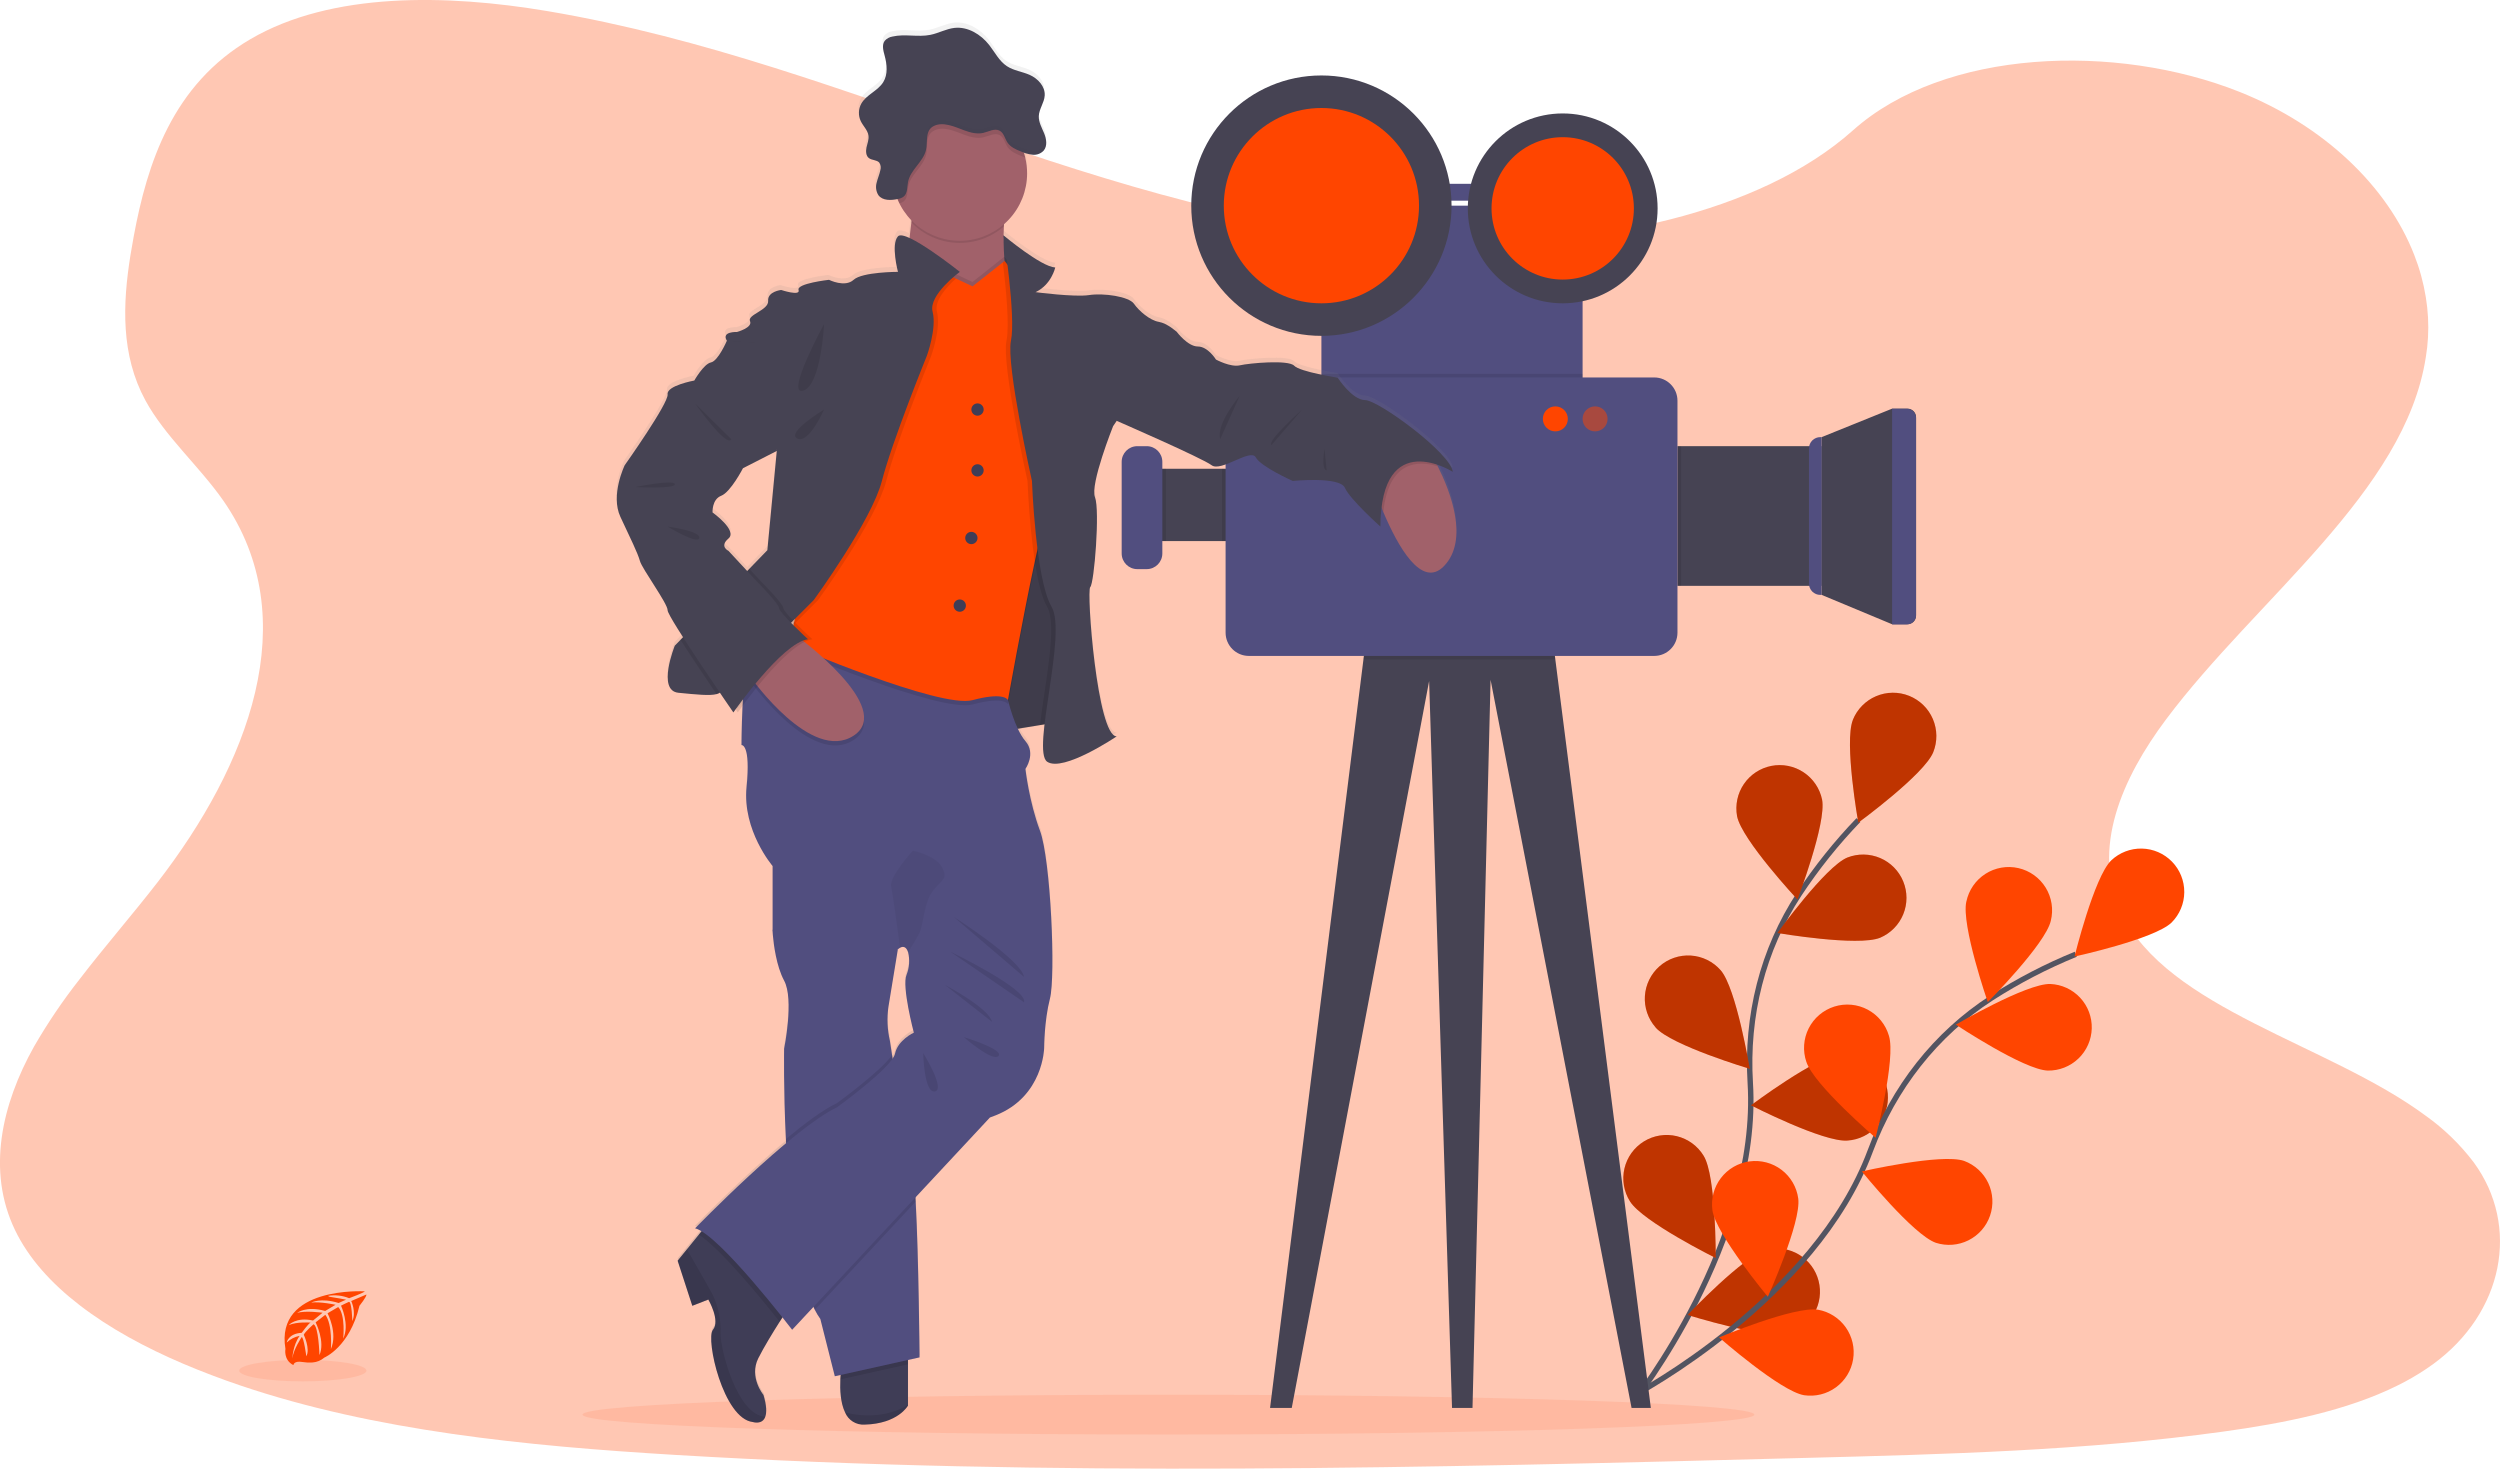 <svg width="383" height="225" viewBox="0 0 383 225" fill="none" xmlns="http://www.w3.org/2000/svg">
<g clip-path="url(#clip0)">
<path d="M372.741 208.992C372.381 209.255 372.011 209.508 371.639 209.758C370.263 210.681 368.827 211.509 367.341 212.239C359.53 216.136 349.909 218.038 340.534 219.33C319.511 222.234 298.044 222.797 276.668 223.35C218.917 224.852 161.013 226.348 103.408 222.89C80.65 221.525 57.382 219.227 36.755 212.233C33.801 211.231 30.902 210.128 28.059 208.922C22.313 206.474 16.793 203.5 12.202 199.956C7.874 196.626 4.392 192.795 2.301 188.446C-2.06 179.38 0.247 169.198 5.224 160.316C7.305 156.711 9.641 153.261 12.216 149.991C16.051 144.988 20.282 140.142 24.151 135.147C37.907 117.355 46.882 94.883 34.185 76.658C30.523 71.423 25.259 66.827 22.286 61.361C18.488 54.367 18.784 46.603 19.993 39.046C20.146 38.094 20.326 37.148 20.489 36.202C22.563 25.021 26.425 12.971 38.38 5.99C50.797 -1.264 68.425 -0.897 83.843 1.697C107.813 5.734 129.925 14.164 152.254 21.777C174.582 29.391 197.97 36.345 222.525 37.098C244.205 37.764 269.497 32.812 283.885 19.959C297.868 7.476 324.135 6.527 343.078 14.067C356.061 19.243 365.766 28.565 369.857 39.046C370.684 41.145 371.282 43.327 371.639 45.554C371.971 47.582 372.082 49.64 371.971 51.693C371.915 52.692 371.805 53.708 371.639 54.69C368.476 75.383 345.701 91.703 331.858 110.187C325.094 119.216 320.316 130.061 324.967 139.796C332.062 154.63 356.734 159.903 371.639 170.947C374.423 172.934 376.892 175.33 378.963 178.054C386.17 187.886 383.504 201.155 372.741 208.992Z" fill="#FFC7B3"/>
<path opacity="0.1" d="M179.006 219.771C228.583 219.771 268.773 218.405 268.773 216.72C268.773 215.035 228.583 213.669 179.006 213.669C129.429 213.669 89.238 215.035 89.238 216.72C89.238 218.405 129.429 219.771 179.006 219.771Z" fill="#FF4500"/>
<path d="M250.326 214.688C250.326 214.688 269.635 190.219 268.141 165.896C267.511 155.684 270.025 145.519 275.641 136.97C278.313 132.919 281.351 129.123 284.716 125.629" stroke="#535461" stroke-width="0.829" stroke-miterlimit="10"/>
<path d="M283.861 110.292C282.496 113.696 284.69 126.032 284.69 126.032C284.69 126.032 294.807 118.642 296.172 115.241C296.497 114.432 296.659 113.567 296.65 112.695C296.64 111.823 296.459 110.961 296.117 110.159C295.775 109.357 295.278 108.631 294.655 108.021C294.032 107.411 293.295 106.93 292.487 106.605C291.678 106.28 290.813 106.117 289.941 106.127C289.07 106.136 288.209 106.317 287.407 106.66C286.605 107.002 285.879 107.499 285.269 108.122C284.66 108.745 284.179 109.483 283.854 110.292H283.861Z" fill="#FF4500"/>
<path d="M266.12 125.043C266.822 128.64 275.368 137.802 275.368 137.802C275.368 137.802 279.846 126.099 279.144 122.502C278.789 120.791 277.775 119.29 276.321 118.323C274.867 117.356 273.09 117.001 271.377 117.335C269.663 117.67 268.15 118.666 267.166 120.109C266.182 121.552 265.806 123.325 266.12 125.043Z" fill="#FF4500"/>
<path d="M253.639 157.416C256.059 160.167 268.057 163.744 268.057 163.744C268.057 163.744 266.016 151.381 263.596 148.63C263.021 147.976 262.322 147.442 261.54 147.058C260.758 146.674 259.908 146.448 259.039 146.392C258.17 146.337 257.298 146.453 256.474 146.735C255.649 147.017 254.888 147.458 254.235 148.034C253.581 148.61 253.047 149.309 252.663 150.091C252.279 150.873 252.053 151.723 251.998 152.593C251.942 153.463 252.059 154.335 252.34 155.159C252.622 155.984 253.063 156.745 253.639 157.399V157.416Z" fill="#FF4500"/>
<path d="M249.704 184.037C251.625 187.158 262.847 192.73 262.847 192.73C262.847 192.73 262.924 180.197 261.003 177.076C260.55 176.327 259.952 175.675 259.246 175.158C258.539 174.641 257.737 174.269 256.887 174.063C256.036 173.857 255.152 173.822 254.288 173.96C253.423 174.097 252.594 174.404 251.849 174.863C251.103 175.322 250.456 175.925 249.944 176.635C249.433 177.346 249.067 178.151 248.867 179.003C248.668 179.856 248.639 180.74 248.783 181.604C248.926 182.468 249.239 183.295 249.704 184.037Z" fill="#FF4500"/>
<path d="M288.046 143.658C284.654 145.046 272.309 142.935 272.309 142.935C272.309 142.935 279.633 132.763 283.016 131.374C284.638 130.738 286.445 130.766 288.046 131.452C289.648 132.137 290.916 133.425 291.576 135.038C292.237 136.651 292.237 138.459 291.576 140.071C290.916 141.684 289.648 142.972 288.046 143.658Z" fill="#FF4500"/>
<path d="M283.052 174.732C279.39 175.045 268.25 169.333 268.25 169.333C268.25 169.333 278.275 161.819 281.923 161.506C282.799 161.416 283.685 161.502 284.527 161.758C285.37 162.014 286.153 162.436 286.831 162.998C287.509 163.56 288.069 164.252 288.477 165.032C288.885 165.813 289.134 166.667 289.209 167.545C289.284 168.423 289.183 169.307 288.913 170.145C288.643 170.984 288.209 171.76 287.636 172.429C287.063 173.098 286.362 173.646 285.575 174.041C284.788 174.437 283.931 174.671 283.052 174.732Z" fill="#FF4500"/>
<path d="M274.037 204.27C270.491 205.193 258.539 201.449 258.539 201.449C258.539 201.449 267.149 192.35 270.694 191.424C272.378 191.036 274.148 191.321 275.626 192.218C277.103 193.114 278.173 194.553 278.607 196.227C279.04 197.901 278.804 199.678 277.948 201.18C277.092 202.682 275.684 203.791 274.023 204.27H274.037Z" fill="#FF4500"/>
<path opacity="0.25" d="M283.861 110.292C282.496 113.696 284.69 126.032 284.69 126.032C284.69 126.032 294.807 118.642 296.172 115.241C296.497 114.432 296.659 113.567 296.65 112.695C296.64 111.823 296.459 110.961 296.117 110.159C295.775 109.357 295.278 108.631 294.655 108.021C294.032 107.411 293.295 106.93 292.487 106.605C291.678 106.28 290.813 106.117 289.941 106.127C289.07 106.136 288.209 106.317 287.407 106.66C286.605 107.002 285.879 107.499 285.269 108.122C284.66 108.745 284.179 109.483 283.854 110.292H283.861Z" fill="black"/>
<path opacity="0.25" d="M266.12 125.043C266.822 128.64 275.368 137.802 275.368 137.802C275.368 137.802 279.846 126.099 279.144 122.502C278.789 120.791 277.775 119.29 276.321 118.323C274.867 117.356 273.09 117.001 271.377 117.335C269.663 117.67 268.15 118.666 267.166 120.109C266.182 121.552 265.806 123.325 266.12 125.043Z" fill="black"/>
<path opacity="0.25" d="M253.639 157.416C256.059 160.167 268.057 163.744 268.057 163.744C268.057 163.744 266.016 151.381 263.596 148.63C263.021 147.976 262.322 147.442 261.54 147.058C260.758 146.674 259.908 146.448 259.039 146.392C258.17 146.337 257.298 146.453 256.474 146.735C255.649 147.017 254.888 147.458 254.235 148.034C253.581 148.61 253.047 149.309 252.663 150.091C252.279 150.873 252.053 151.723 251.998 152.593C251.942 153.463 252.059 154.335 252.34 155.159C252.622 155.984 253.063 156.745 253.639 157.399V157.416Z" fill="black"/>
<path opacity="0.25" d="M249.704 184.037C251.625 187.158 262.847 192.73 262.847 192.73C262.847 192.73 262.924 180.197 261.003 177.076C260.55 176.327 259.952 175.675 259.246 175.158C258.539 174.641 257.737 174.269 256.887 174.063C256.036 173.857 255.152 173.822 254.288 173.96C253.423 174.097 252.594 174.404 251.849 174.863C251.103 175.322 250.456 175.925 249.944 176.635C249.433 177.346 249.067 178.151 248.867 179.003C248.668 179.856 248.639 180.74 248.783 181.604C248.926 182.468 249.239 183.295 249.704 184.037Z" fill="black"/>
<path opacity="0.25" d="M288.046 143.658C284.654 145.046 272.309 142.935 272.309 142.935C272.309 142.935 279.633 132.763 283.016 131.374C284.638 130.738 286.445 130.766 288.046 131.452C289.648 132.137 290.916 133.425 291.576 135.038C292.237 136.651 292.237 138.459 291.576 140.071C290.916 141.684 289.648 142.972 288.046 143.658Z" fill="black"/>
<path opacity="0.25" d="M283.052 174.732C279.39 175.045 268.25 169.333 268.25 169.333C268.25 169.333 278.275 161.819 281.923 161.506C282.799 161.416 283.685 161.502 284.527 161.758C285.37 162.014 286.153 162.436 286.831 162.998C287.509 163.56 288.069 164.252 288.477 165.032C288.885 165.813 289.134 166.667 289.209 167.545C289.284 168.423 289.183 169.307 288.913 170.145C288.643 170.984 288.209 171.76 287.636 172.429C287.063 173.098 286.362 173.646 285.575 174.041C284.788 174.437 283.931 174.671 283.052 174.732Z" fill="black"/>
<path opacity="0.25" d="M274.037 204.27C270.491 205.193 258.539 201.449 258.539 201.449C258.539 201.449 267.149 192.35 270.694 191.424C272.378 191.036 274.148 191.321 275.626 192.218C277.103 193.114 278.173 194.553 278.607 196.227C279.04 197.901 278.804 199.678 277.948 201.18C277.092 202.682 275.684 203.791 274.023 204.27H274.037Z" fill="black"/>
<path d="M250.493 213.666C250.493 213.666 278.058 199.128 286.541 176.284C290.103 166.692 296.529 158.419 305.114 152.88C309.199 150.26 313.515 148.02 318.008 146.189" stroke="#535461" stroke-width="0.829" stroke-miterlimit="10"/>
<path d="M323.435 131.817C320.812 134.372 317.819 146.542 317.819 146.542C317.819 146.542 330.06 143.877 332.687 141.333C333.92 140.099 334.619 138.429 334.631 136.685C334.644 134.94 333.969 133.26 332.753 132.009C331.536 130.759 329.877 130.037 328.133 130.001C326.389 129.965 324.701 130.618 323.435 131.817Z" fill="#FF4500"/>
<path d="M301.243 138.115C300.427 141.689 304.528 153.529 304.528 153.529C304.528 153.529 313.361 144.647 314.183 141.073C314.397 140.216 314.438 139.326 314.303 138.453C314.169 137.58 313.862 136.743 313.4 135.991C312.938 135.239 312.331 134.586 311.614 134.071C310.897 133.556 310.085 133.19 309.224 132.993C308.364 132.796 307.473 132.773 306.604 132.925C305.734 133.077 304.904 133.401 304.161 133.878C303.419 134.355 302.778 134.976 302.278 135.703C301.778 136.431 301.429 137.251 301.249 138.115H301.243Z" fill="#FF4500"/>
<path d="M276.727 162.652C277.825 166.149 287.34 174.309 287.34 174.309C287.34 174.309 290.483 162.179 289.384 158.682C289.137 157.832 288.723 157.041 288.166 156.354C287.609 155.668 286.921 155.099 286.141 154.682C285.362 154.265 284.507 154.008 283.626 153.927C282.746 153.845 281.858 153.94 281.015 154.206C280.172 154.473 279.391 154.905 278.717 155.478C278.044 156.05 277.491 156.752 277.092 157.541C276.693 158.33 276.456 159.191 276.395 160.073C276.333 160.956 276.448 161.841 276.733 162.678L276.727 162.652Z" fill="#FF4500"/>
<path d="M262.338 185.396C262.831 189.026 270.831 198.668 270.831 198.668C270.831 198.668 275.978 187.245 275.491 183.611C275.374 182.747 275.088 181.915 274.65 181.162C274.211 180.408 273.628 179.749 272.935 179.221C272.241 178.693 271.451 178.307 270.608 178.085C269.766 177.862 268.888 177.808 268.024 177.926C267.161 178.043 266.329 178.329 265.576 178.768C264.823 179.207 264.164 179.79 263.636 180.483C263.108 181.177 262.723 181.968 262.5 182.811C262.278 183.654 262.224 184.532 262.341 185.396H262.338Z" fill="#FF4500"/>
<path d="M313.73 164.014C310.068 163.911 299.635 156.973 299.635 156.973C299.635 156.973 310.444 150.645 314.106 150.745C315.848 150.819 317.491 151.576 318.679 152.852C319.868 154.129 320.506 155.821 320.457 157.565C320.407 159.308 319.674 160.962 318.415 162.169C317.156 163.376 315.473 164.039 313.73 164.014Z" fill="#FF4500"/>
<path d="M296.578 190.399C293.116 189.203 285.236 179.464 285.236 179.464C285.236 179.464 297.441 176.657 300.906 177.852C302.532 178.455 303.858 179.67 304.6 181.238C305.342 182.806 305.44 184.603 304.874 186.243C304.309 187.883 303.124 189.236 301.573 190.013C300.023 190.789 298.23 190.928 296.578 190.399Z" fill="#FF4500"/>
<path d="M276.393 213.749C272.778 213.157 263.363 204.89 263.363 204.89C263.363 204.89 274.922 200.057 278.537 200.65C280.249 200.962 281.769 201.933 282.772 203.355C283.774 204.777 284.178 206.536 283.897 208.253C283.616 209.971 282.672 211.509 281.269 212.537C279.865 213.565 278.115 214 276.393 213.749Z" fill="#FF4500"/>
<path d="M252.91 215.698H249.957L228.357 104.147L225.587 215.698H222.451L218.942 104.334L197.895 215.698H194.573L208.878 101.043L209.344 97.316L237.406 94.175L238.278 101.043L252.91 215.698Z" fill="#464353"/>
<path d="M193.301 71.814H175.44V82.894H193.301V71.814Z" fill="#464353"/>
<path d="M279.074 66.968L289.874 62.605H292.241C292.586 62.605 292.917 62.742 293.161 62.986C293.405 63.23 293.542 63.562 293.542 63.907V94.335C293.542 94.68 293.405 95.012 293.161 95.256C292.917 95.5 292.586 95.637 292.241 95.637H289.874L279.074 91.138V66.968Z" fill="#464353"/>
<path d="M279.074 68.353H256.991V89.752H279.074V68.353Z" fill="#464353"/>
<path d="M232.875 28.16H218.66V30.744H232.875V28.16Z" fill="#514E7F"/>
<path d="M242.453 31.507H202.44V60.733H242.453V31.507Z" fill="#514E7F"/>
<path opacity="0.1" d="M242.453 57.273H202.44V60.736H242.453V57.273Z" fill="black"/>
<path opacity="0.1" d="M257.544 68.353H256.648V89.752H257.544V68.353Z" fill="black"/>
<path opacity="0.1" d="M193.301 71.814H187.209V82.894H193.301V71.814Z" fill="black"/>
<path opacity="0.1" d="M238.278 101.043H208.878L209.344 97.316L237.406 94.175L238.278 101.043Z" fill="black"/>
<path d="M253.426 57.825H191.323C189.356 57.825 187.761 59.421 187.761 61.389V96.923C187.761 98.891 189.356 100.487 191.323 100.487H253.426C255.393 100.487 256.988 98.891 256.988 96.923V61.389C256.988 59.421 255.393 57.825 253.426 57.825Z" fill="#514E7F"/>
<path d="M278.864 66.968H279.074V91.138H278.864C278.406 91.138 277.966 90.956 277.642 90.631C277.318 90.307 277.136 89.868 277.136 89.409V68.696C277.136 68.238 277.318 67.798 277.642 67.474C277.966 67.15 278.406 66.968 278.864 66.968Z" fill="#514E7F"/>
<path d="M289.873 62.615H292.114C292.493 62.615 292.856 62.765 293.124 63.033C293.392 63.301 293.542 63.665 293.542 64.044V94.225C293.542 94.604 293.392 94.968 293.124 95.236C292.856 95.504 292.493 95.654 292.114 95.654H289.873V62.615Z" fill="#514E7F"/>
<path opacity="0.1" d="M178.626 71.814H175.44V82.894H178.626V71.814Z" fill="black"/>
<path d="M175.673 68.353H174.238C172.914 68.353 171.841 69.427 171.841 70.751V84.793C171.841 86.117 172.914 87.191 174.238 87.191H175.673C176.997 87.191 178.07 86.117 178.07 84.793V70.751C178.07 69.427 176.997 68.353 175.673 68.353Z" fill="#514E7F"/>
<path d="M202.44 51.454C213.451 51.454 222.378 42.523 222.378 31.507C222.378 20.491 213.451 11.56 202.44 11.56C191.428 11.56 182.501 20.491 182.501 31.507C182.501 42.523 191.428 51.454 202.44 51.454Z" fill="#464353"/>
<path d="M202.44 46.468C210.699 46.468 217.394 39.77 217.394 31.507C217.394 23.245 210.699 16.546 202.44 16.546C194.181 16.546 187.485 23.245 187.485 31.507C187.485 39.77 194.181 46.468 202.44 46.468Z" fill="#FF4500"/>
<path d="M239.407 46.468C247.436 46.468 253.945 39.956 253.945 31.924C253.945 23.891 247.436 17.379 239.407 17.379C231.377 17.379 224.868 23.891 224.868 31.924C224.868 39.956 231.377 46.468 239.407 46.468Z" fill="#464353"/>
<path d="M239.407 42.831C245.428 42.831 250.31 37.948 250.31 31.924C250.31 25.899 245.428 21.016 239.407 21.016C233.385 21.016 228.504 25.899 228.504 31.924C228.504 37.948 233.385 42.831 239.407 42.831Z" fill="#FF4500"/>
<path d="M238.278 66.088C239.335 66.088 240.192 65.231 240.192 64.173C240.192 63.116 239.335 62.258 238.278 62.258C237.221 62.258 236.364 63.116 236.364 64.173C236.364 65.231 237.221 66.088 238.278 66.088Z" fill="#FF4500"/>
<path opacity="0.5" d="M244.367 66.088C245.424 66.088 246.281 65.231 246.281 64.173C246.281 63.116 245.424 62.258 244.367 62.258C243.31 62.258 242.453 63.116 242.453 64.173C242.453 65.231 243.31 66.088 244.367 66.088Z" fill="#FF4500"/>
<path d="M220.274 70.781L220.137 70.512C220.981 70.792 221.792 71.165 222.554 71.624C222.221 68.73 211.125 60.603 209.128 60.603C207.13 60.603 204.91 57.153 204.91 57.153C204.91 57.153 199.14 56.263 198.251 55.321C197.362 54.378 191.37 54.928 189.928 55.261C188.487 55.594 186.266 54.372 186.266 54.372C186.266 54.372 185.045 52.373 183.493 52.373C181.942 52.373 180.281 50.148 180.281 50.148C180.281 50.148 178.832 48.816 177.501 48.59C176.169 48.363 174.504 46.925 173.725 45.809C172.946 44.693 169.065 44.143 166.847 44.477C164.63 44.81 158.634 44.023 158.634 44.023C161.075 42.911 161.664 40.24 161.664 40.24C159.48 40.127 153.74 35.304 153.74 35.304C153.74 35.304 153.977 36.863 154.25 39.038L153.88 38.561L153.83 38.601C153.713 37.05 153.696 35.492 153.78 33.939C153.78 33.819 153.8 33.699 153.807 33.575C155.228 32.33 156.282 30.719 156.855 28.918C157.428 27.116 157.497 25.192 157.056 23.354C156.996 23.101 156.926 22.854 156.847 22.611C157.271 22.788 157.72 22.9 158.178 22.944H158.415C158.69 22.946 158.963 22.89 159.215 22.778C159.467 22.667 159.692 22.503 159.876 22.298C159.939 22.219 159.993 22.134 160.039 22.045C160.05 22.028 160.06 22.01 160.069 21.992C160.109 21.91 160.142 21.825 160.169 21.739C160.178 21.708 160.186 21.677 160.192 21.645C160.209 21.577 160.223 21.508 160.232 21.439C160.232 21.382 160.232 21.322 160.232 21.262C160.232 21.203 160.232 21.176 160.232 21.133C160.219 20.62 160.106 20.116 159.899 19.647C159.55 18.788 159.047 17.939 159.084 17.009C159.084 16.933 159.1 16.859 159.11 16.786C159.204 16.057 159.586 15.381 159.816 14.678V14.648C159.849 14.545 159.876 14.441 159.899 14.338C159.91 14.308 159.919 14.277 159.926 14.245C159.951 14.123 159.968 13.999 159.976 13.875C159.976 13.875 159.976 13.859 159.976 13.849C160.063 12.456 158.941 11.241 157.669 10.678C156.53 10.172 155.229 10.035 154.187 9.346C152.998 8.563 152.346 7.207 151.467 6.085C150.188 4.453 148.187 3.234 146.14 3.467C144.878 3.61 143.733 4.273 142.478 4.53C140.57 4.926 138.553 4.35 136.655 4.793C136.194 4.869 135.775 5.105 135.47 5.459C135.343 5.637 135.26 5.844 135.23 6.062C135.204 6.263 135.204 6.467 135.23 6.668V6.684C135.252 6.876 135.286 7.067 135.334 7.254L135.363 7.371C135.363 7.411 135.38 7.447 135.39 7.487C135.4 7.527 135.433 7.644 135.453 7.72C135.49 7.85 135.52 7.98 135.553 8.113V8.16C135.583 8.296 135.613 8.433 135.636 8.573C135.69 8.861 135.726 9.153 135.743 9.446C135.821 10.27 135.643 11.098 135.234 11.817C134.401 13.149 132.634 13.739 131.865 15.127C131.683 15.463 131.57 15.831 131.532 16.21C131.518 16.336 131.512 16.463 131.515 16.59V16.64C131.515 16.75 131.515 16.859 131.545 16.973C131.543 16.999 131.543 17.026 131.545 17.053C131.562 17.151 131.584 17.249 131.612 17.346C131.612 17.379 131.628 17.409 131.638 17.439C131.675 17.553 131.719 17.664 131.771 17.772C132.128 18.515 132.8 19.128 132.94 19.933C132.94 19.957 132.94 19.98 132.957 20.007C133.033 20.613 132.783 21.206 132.654 21.802C132.636 21.875 132.623 21.948 132.614 22.022C132.614 22.045 132.614 22.068 132.614 22.092C132.614 22.115 132.614 22.192 132.614 22.245C132.614 22.298 132.614 22.302 132.614 22.331C132.614 22.361 132.614 22.422 132.614 22.465C132.612 22.496 132.612 22.527 132.614 22.558C132.614 22.601 132.614 22.645 132.614 22.685C132.614 22.724 132.614 22.744 132.614 22.774C132.614 22.805 132.634 22.858 132.647 22.898L132.67 22.981C132.686 23.021 132.704 23.06 132.723 23.098L132.76 23.171C132.784 23.211 132.811 23.25 132.84 23.287C132.852 23.306 132.866 23.324 132.88 23.341C132.925 23.394 132.977 23.442 133.033 23.484C133.493 23.817 134.208 23.73 134.584 24.15C134.627 24.201 134.663 24.257 134.691 24.317L134.711 24.357C134.738 24.415 134.76 24.477 134.774 24.54C134.827 24.79 134.827 25.049 134.774 25.299C134.641 25.965 134.358 26.571 134.208 27.224C134.178 27.357 134.158 27.494 134.142 27.631C134.142 27.694 134.142 27.754 134.125 27.814V27.854C134.125 27.91 134.125 27.97 134.125 28.027C134.125 28.083 134.125 28.057 134.125 28.073C134.125 28.157 134.125 28.243 134.145 28.327C134.165 28.41 134.145 28.407 134.165 28.443L134.185 28.54C134.185 28.583 134.208 28.626 134.222 28.67L134.252 28.753C134.268 28.799 134.291 28.846 134.311 28.893C134.321 28.915 134.332 28.936 134.345 28.956C134.378 29.024 134.418 29.089 134.465 29.149C134.867 29.695 135.53 29.879 136.229 29.882C136.626 29.88 137.021 29.835 137.408 29.749C137.494 29.952 137.584 30.155 137.681 30.352C138.163 31.324 138.796 32.214 139.555 32.989C139.555 33.093 139.535 33.193 139.522 33.299C139.445 34.059 139.352 34.874 139.245 35.697C138.383 35.301 137.717 35.148 137.454 35.434C136.339 36.66 137.454 40.889 137.454 40.889C137.454 40.889 132.011 40.889 130.679 42.112C129.348 43.334 126.907 42.112 126.907 42.112C126.907 42.112 121.914 42.671 122.247 43.674C122.58 44.676 119.583 43.674 119.583 43.674C119.583 43.674 117.473 43.897 117.586 45.339C117.699 46.781 114.366 47.451 114.809 48.453C115.252 49.456 112.812 50.118 112.812 50.118C112.812 50.118 110.371 50.009 111.26 51.451C111.26 51.451 109.929 54.568 108.82 54.781C107.711 54.994 106.267 57.562 106.267 57.562C106.267 57.562 101.992 58.342 102.185 59.677C102.378 61.013 95.613 70.568 95.613 70.568C95.613 70.568 93.393 75.148 94.948 78.488C96.502 81.829 97.611 84.054 97.944 85.276C98.277 86.498 102.312 91.88 102.278 92.883C102.278 93.196 103.277 94.881 104.639 97.02L104.239 97.433L103.364 98.335C103.364 98.335 100.587 105.236 103.916 105.569C106.729 105.849 108.75 106.052 109.776 105.772C109.942 105.734 110.1 105.665 110.242 105.569L110.282 105.539C111.493 107.328 112.352 108.577 112.352 108.577C112.352 108.577 112.472 108.4 112.685 108.097L113.018 108.573C113.018 108.573 113.284 108.194 113.737 107.574C113.591 110.602 113.571 113.586 113.571 113.586C113.571 113.586 115.016 113.363 114.35 120.041C113.684 126.718 118.345 132.17 118.345 132.17V142.079C118.345 142.079 118.345 142.329 118.391 142.745C118.515 144.167 118.921 147.521 120.119 149.739C121.674 152.63 120.119 160.201 120.119 160.201C120.119 160.201 120.016 166.375 120.389 174.076C120.389 174.286 120.412 174.502 120.422 174.715C113.691 180.344 106.47 187.804 106.47 187.804C106.823 187.903 107.16 188.055 107.468 188.254L107.066 188.77L105.231 191.032L103.813 192.783L106.06 199.708L108.514 198.749C108.514 198.749 109.845 201.057 109.566 202.622C109.523 202.905 109.409 203.172 109.233 203.398C109.148 203.512 109.089 203.642 109.06 203.781C108.417 206.289 111.097 217.103 115.349 217.573C115.349 217.573 116.79 218.049 117.253 216.75C117.476 216.124 117.473 215.085 116.973 213.396C116.973 213.396 114.726 210.685 116.181 207.764C117.033 206.056 118.441 203.768 119.46 202.152L119.88 201.486C120.795 202.642 121.358 203.385 121.358 203.385L124.627 199.868C124.697 200.018 124.767 200.164 124.84 200.304C125.085 200.794 125.367 201.264 125.686 201.709L127.903 210.505L128.798 210.306C128.778 210.519 128.765 210.745 128.752 210.972C128.679 212.55 128.752 214.599 129.481 216.061C130.027 217.18 130.949 217.959 132.454 217.923C137.614 217.796 139.112 215.002 139.112 215.002V208.008L140.887 207.611C140.887 207.611 140.757 192.244 140.301 183.674C140.301 183.485 140.281 183.301 140.271 183.122C140.271 183.095 140.271 183.068 140.271 183.045L151.666 170.785L152.542 170.435C159.866 167.541 159.979 160.084 159.979 160.084C159.979 160.084 159.979 155.967 160.865 152.517C161.75 149.066 160.978 131.145 159.313 126.695C157.649 122.245 157.093 117.229 157.093 117.229C157.093 117.229 158.758 114.898 157.093 112.956C156.623 112.375 156.231 111.735 155.928 111.051L158.095 110.695L159.343 110.488L160.009 110.375C159.676 113.319 159.62 115.581 160.409 116.12C162.852 117.786 171.062 112.224 171.062 112.224C168.066 112.224 166.401 89.852 167.011 89.296C167.62 88.74 168.529 77.529 167.733 75.531C166.937 73.532 170.526 64.61 170.526 64.61L171.079 63.791C171.079 63.791 184.176 69.509 185.617 70.605C187.059 71.701 191.61 67.94 192.385 69.396C193.161 70.851 198.045 73.019 198.045 73.019C198.045 73.019 205.259 72.29 206.035 74.072C206.811 75.854 211.475 80.027 211.475 80.027C211.477 79.049 211.536 78.071 211.651 77.099C211.748 77.329 211.841 77.562 211.941 77.799C214.151 83.031 217.83 89.656 221.239 86.092C225.101 82.042 222.161 74.555 220.274 70.781ZM121.567 94.428V94.492L121.541 94.465L121.567 94.428ZM118.984 68.756L117.572 83.647L114.799 86.522L114.466 86.875L111.6 83.754C111.6 83.754 110.155 83.088 111.6 81.862C113.045 80.636 109.16 77.865 109.16 77.865C109.16 77.865 109.046 75.867 110.491 75.308C111.936 74.748 113.82 71.078 113.82 71.078L119.037 68.413L118.984 68.756ZM137.547 144.973C137.649 144.879 137.76 144.798 137.88 144.73C138.503 144.377 138.902 144.763 139.109 145.443C139.381 146.581 139.298 147.776 138.872 148.867C138.097 150.648 139.984 157.773 139.984 157.773C139.984 157.773 137.541 158.882 137.098 161C137.032 161.26 136.919 161.506 136.765 161.726C136.735 161.539 136.708 161.36 136.682 161.186C136.465 159.854 136.349 158.995 136.349 158.995C135.951 157.281 135.875 155.508 136.126 153.766C136.479 151.624 137.191 147.275 137.458 145.626C137.524 145.226 137.561 144.986 137.564 144.96L137.547 144.973Z" fill="url(#paint0_linear)"/>
<path d="M153.021 36.536L153.74 36.057L155.768 40.337L154.989 41.252H152.632C152.632 41.252 152.715 38.921 152.772 38.838C152.828 38.755 153.021 36.536 153.021 36.536Z" fill="#464353"/>
<path d="M139.102 206.179V215.338C139.102 215.338 137.604 218.126 132.444 218.252C131.817 218.289 131.195 218.131 130.662 217.798C130.13 217.466 129.713 216.976 129.471 216.397C128.752 214.938 128.669 212.893 128.742 211.318C128.779 210.53 128.862 209.745 128.992 208.967L139.102 206.179Z" fill="#3F3D56"/>
<path opacity="0.1" d="M139.102 206.179V209.013L128.742 211.318C128.779 210.53 128.862 209.745 128.992 208.967L139.102 206.179Z" fill="black"/>
<path d="M140.877 207.954L127.893 210.842L125.676 202.069C125.358 201.624 125.076 201.155 124.83 200.667C124.687 200.387 124.547 200.091 124.414 199.781C121.997 194.249 120.922 184.27 120.462 175.781C120.439 175.351 120.416 174.925 120.396 174.505C120.023 166.825 120.126 160.663 120.126 160.663C120.126 160.663 121.681 153.113 120.126 150.229C118.928 148.004 118.522 144.66 118.398 143.234C118.365 142.811 118.352 142.568 118.352 142.568L118.592 141.939L119.57 139.348H130.337L136.596 144.647L137.548 145.453L137.441 146.119C137.172 147.764 136.459 152.114 136.11 154.239C135.859 155.976 135.935 157.745 136.333 159.454C136.333 159.454 136.462 160.3 136.666 161.642C136.715 161.976 136.772 162.329 136.835 162.712C137.631 167.634 139.122 176.623 139.758 178.772C139.935 179.361 140.091 180.84 140.208 182.842C140.234 183.241 140.258 183.658 140.281 184.094C140.747 192.627 140.877 207.954 140.877 207.954Z" fill="#514E7F"/>
<path opacity="0.1" d="M139.102 215.245V215.338C139.102 215.338 137.604 218.126 132.444 218.252C131.818 218.289 131.195 218.131 130.662 217.798C130.13 217.466 129.714 216.976 129.471 216.397C131.785 216.967 135.54 217.333 139.102 215.245Z" fill="black"/>
<path d="M221.223 86.721C217.8 90.275 214.138 83.667 211.924 78.448C210.683 75.511 209.904 73.009 209.904 73.009L219.012 69.153C219.012 69.153 219.571 70.042 220.274 71.451C222.162 75.214 225.101 82.681 221.223 86.721Z" fill="#A1616A"/>
<path d="M153.791 34.694C153.645 37.992 153.892 41.294 154.526 44.533C154.526 44.533 135.996 46.531 137.661 43.647C138.636 41.955 139.269 37.489 139.622 34.075C139.878 31.657 139.991 29.769 139.991 29.769C139.991 29.769 157.746 22.665 155.082 28.66C154.287 30.448 153.917 32.566 153.791 34.694Z" fill="#A1616A"/>
<path d="M155.355 82.392L152.865 112.144L164.294 110.259L162.296 85.722L162.962 79.171L155.355 82.392Z" fill="#464353"/>
<path opacity="0.1" d="M164.294 110.305L159.33 111.124L152.862 112.19L153.318 106.761L155.355 82.438L157.949 81.339L159.786 80.563L162.962 79.218L162.297 85.769L164.294 110.305Z" fill="black"/>
<path d="M116.171 208.087C114.716 211.002 116.963 213.706 116.963 213.706C117.463 215.395 117.466 216.427 117.243 217.037C116.78 218.332 115.339 217.856 115.339 217.856C110.804 217.356 108.058 205.12 109.223 203.718C110.388 202.316 108.514 199.095 108.514 199.095L106.06 200.051L103.813 193.143L105.231 191.395L107.066 189.136L108.308 187.604L120.709 200.55C120.709 200.55 120.179 201.346 119.45 202.489C118.432 204.091 117.023 206.389 116.171 208.087Z" fill="#3F3D56"/>
<path opacity="0.1" d="M140.291 184.077L124.83 200.667C122.12 195.371 120.955 184.747 120.462 175.778C123.342 173.38 126.122 171.315 128.226 170.319C128.226 170.319 135.344 165.166 136.845 162.695C137.641 167.618 139.132 176.607 139.768 178.755C139.978 179.461 140.151 181.443 140.291 184.077Z" fill="black"/>
<path opacity="0.1" d="M136.595 144.643L118.591 141.936L119.57 139.344H130.337L136.595 144.643Z" fill="black"/>
<path opacity="0.1" d="M140.231 182.825L124.428 199.781C121.997 194.249 120.922 184.271 120.463 175.781C120.439 175.351 120.416 174.925 120.396 174.505C123.302 172.081 126.115 169.996 128.226 168.99C128.226 168.99 134.868 164.184 136.676 161.629C136.726 161.962 136.782 162.315 136.845 162.698C137.641 167.621 139.133 176.61 139.768 178.759C139.945 179.345 140.091 180.823 140.231 182.825Z" fill="black"/>
<path opacity="0.1" d="M120.709 200.557C120.709 200.557 120.179 201.353 119.45 202.495C116.804 199.148 110.528 191.441 107.066 189.143L108.308 187.611L120.709 200.557Z" fill="black"/>
<path d="M160.852 152.996C159.966 156.44 159.966 160.547 159.966 160.547C159.966 160.547 159.853 167.984 152.529 170.872L151.653 171.205L121.358 203.721C121.358 203.721 110.149 189.066 106.487 188.177C106.487 188.177 121.245 172.966 128.236 169.636C128.236 169.636 136.672 163.531 137.115 161.423C137.558 159.314 140.001 158.202 140.001 158.202C140.001 158.202 138.114 151.098 138.889 149.319C139.315 148.232 139.398 147.041 139.126 145.906C138.919 145.239 138.52 144.843 137.897 145.193C137.777 145.261 137.665 145.342 137.564 145.436L118.368 142.548V132.68C118.368 132.68 113.708 127.241 114.373 120.58C115.039 113.919 113.594 114.142 113.594 114.142C113.594 114.142 113.664 102.891 114.613 101.952C115.562 101.013 124.677 96.71 124.677 96.71L153.255 101.789L154.433 107.258C154.433 107.258 155.432 111.607 157.096 113.539C158.761 115.471 157.096 117.799 157.096 117.799C157.096 117.799 157.652 122.795 159.317 127.241C160.982 131.687 161.741 149.556 160.852 152.996Z" fill="#514E7F"/>
<path opacity="0.1" d="M155.082 28.66C154.287 30.448 153.917 32.58 153.791 34.694C151.797 36.422 149.218 37.321 146.583 37.205C143.948 37.09 141.457 35.97 139.622 34.075C139.878 31.657 139.991 29.769 139.991 29.769C139.991 29.769 157.746 22.665 155.082 28.66Z" fill="black"/>
<path d="M157.353 26.571C157.351 29.204 156.345 31.736 154.539 33.651C152.733 35.566 150.264 36.718 147.637 36.872C145.01 37.026 142.423 36.17 140.406 34.48C138.388 32.79 137.093 30.392 136.784 27.778C136.475 25.163 137.175 22.53 138.743 20.415C140.31 18.3 142.626 16.865 145.216 16.401C147.807 15.938 150.476 16.482 152.679 17.922C154.882 19.363 156.451 21.59 157.067 24.15C157.257 24.943 157.353 25.756 157.353 26.571Z" fill="#A1616A"/>
<path opacity="0.1" d="M148.98 44.533C148.98 44.533 141.563 41.093 141.1 40.646C140.637 40.2 125.25 79.727 125.25 79.727L120.922 99.378C120.922 99.378 144.003 109.256 148.997 107.924C153.991 106.592 154.433 107.924 154.433 107.924C154.433 107.924 159.54 79.281 161.205 76.73C162.87 74.178 159.65 48.197 159.65 48.197L153.881 40.643L148.98 44.533Z" fill="black"/>
<path opacity="0.1" d="M148.98 43.201C148.98 43.201 141.563 39.76 141.1 39.314C140.637 38.868 125.25 78.395 125.25 78.395L120.922 98.045C120.922 98.045 144.003 107.924 148.997 106.592C153.991 105.259 154.433 106.592 154.433 106.592C154.433 106.592 159.54 77.949 161.205 75.397C162.87 72.846 159.65 46.864 159.65 46.864L153.881 39.311L148.98 43.201Z" fill="black"/>
<path d="M161.184 76.064C160.852 76.593 160.349 78.238 159.786 80.516C159.393 82.102 158.967 83.99 158.531 86.022C156.567 95.191 154.416 107.261 154.416 107.261C154.416 107.261 154.28 106.855 153.318 106.715C152.539 106.602 151.214 106.665 148.99 107.261C143.996 108.593 120.912 98.711 120.912 98.711L121.577 95.714L125.24 79.061C125.24 79.061 140.667 39.537 141.11 39.983C141.379 40.253 144.262 41.649 146.46 42.685C147.861 43.351 148.99 43.867 148.99 43.867L153.651 40.183L153.907 39.98L159.65 47.531C159.65 47.531 162.849 73.509 161.184 76.064Z" fill="#FF4500"/>
<path opacity="0.1" d="M143.54 47.754C144.206 50.315 142.655 54.525 142.655 54.525C142.655 54.525 137.328 67.627 135.773 73.682C134.219 79.737 125.326 91.94 125.326 91.94C125.326 91.94 124.021 93.249 122.194 95.071C121.991 95.274 121.778 95.484 121.564 95.704L125.227 79.051C125.227 79.051 140.654 39.527 141.097 39.973C141.366 40.243 144.249 41.639 146.447 42.674C145.072 43.927 143.097 46.058 143.54 47.754Z" fill="black"/>
<path d="M142.874 47.754C143.54 50.315 141.989 54.525 141.989 54.525C141.989 54.525 136.662 67.627 135.107 73.682C133.552 79.737 124.66 91.94 124.66 91.94C124.66 91.94 123.355 93.249 121.528 95.071C121.311 95.288 121.085 95.511 120.862 95.737C117.293 99.291 112.276 104.273 110.708 105.729C110.478 105.945 110.322 106.085 110.255 106.132C110.113 106.227 109.955 106.296 109.789 106.335C108.764 106.615 106.743 106.412 103.93 106.132C100.6 105.799 103.377 98.918 103.377 98.918L104.253 98.015L105.052 97.189L114.12 87.854L114.786 87.151L117.559 84.29L118.971 69.436L119.004 69.079C119.004 69.079 118.591 68.137 117.955 66.698C116.261 62.804 112.932 55.291 111.713 52.863C111.573 52.58 111.464 52.37 111.38 52.24C111.38 52.223 111.364 52.207 111.354 52.193C110.465 50.751 112.905 50.861 112.905 50.861C112.905 50.861 115.349 50.195 114.903 49.196C114.456 48.197 117.789 47.531 117.679 46.088C117.569 44.646 119.677 44.423 119.677 44.423C119.677 44.423 122.673 45.422 122.34 44.423C122.007 43.424 127.001 42.868 127.001 42.868C127.001 42.868 129.441 44.09 130.773 42.868C132.104 41.645 137.567 41.649 137.567 41.649C137.567 41.649 136.452 37.429 137.567 36.207C138.683 34.984 147.046 41.649 147.046 41.649C147.046 41.649 142.208 45.196 142.874 47.754Z" fill="#464353"/>
<path opacity="0.1" d="M115.133 104.593C115.133 104.593 124.344 117.582 130.78 113.366C137.215 109.149 122.124 98.155 122.124 98.155L115.133 104.593Z" fill="black"/>
<path d="M115.133 103.927C115.133 103.927 124.344 116.916 130.78 112.7C137.215 108.483 122.124 97.489 122.124 97.489L115.133 103.927Z" fill="#A1616A"/>
<path opacity="0.1" d="M159.33 111.078C160.033 104.946 162.07 95.734 160.409 92.939C159.587 91.554 158.977 88.913 158.531 86.022C158.292 84.466 158.102 82.838 157.949 81.293C157.542 77.193 157.413 73.682 157.413 73.682C157.413 73.682 153.418 55.857 154.193 52.193C154.679 49.902 154.12 44.16 153.634 40.183L153.89 39.98L159.633 47.531C159.633 47.531 162.849 73.509 161.185 76.064C160.852 76.593 160.349 78.238 159.786 80.516L162.962 79.184L162.297 85.736L164.294 110.272L159.33 111.078Z" fill="black"/>
<path d="M153.741 36.057C153.741 36.057 159.48 40.869 161.664 40.979C161.664 40.979 161.075 43.644 158.635 44.756C158.635 44.756 164.627 45.549 166.848 45.206C169.068 44.863 172.95 45.422 173.726 46.538C174.501 47.654 176.186 49.086 177.518 49.306C178.849 49.526 180.297 50.861 180.297 50.861L170.526 65.293C170.526 65.293 166.974 74.175 167.75 76.174C168.526 78.172 167.637 89.386 167.027 89.939C166.418 90.492 168.083 112.81 171.079 112.81C171.079 112.81 162.869 118.362 160.426 116.697C157.982 115.031 163.535 97.046 161.092 92.936C158.648 88.826 158.095 73.679 158.095 73.679C158.095 73.679 154.1 55.857 154.879 52.193C155.658 48.53 153.741 36.057 153.741 36.057Z" fill="#464353"/>
<path opacity="0.1" d="M220.274 71.451C217.308 70.525 212.763 70.498 211.924 78.445C210.683 75.507 209.904 73.006 209.904 73.006L219.012 69.149C219.012 69.149 219.571 70.042 220.274 71.451Z" fill="black"/>
<path d="M174.854 50.195L180.297 50.861C180.297 50.861 181.962 53.083 183.51 53.083C185.058 53.083 186.283 55.081 186.283 55.081C186.283 55.081 188.504 56.3 189.945 55.967C191.387 55.634 197.379 55.084 198.268 56.027C199.157 56.969 204.927 57.855 204.927 57.855C204.927 57.855 207.147 61.296 209.145 61.296C211.142 61.296 222.238 69.403 222.571 72.287C222.571 72.287 211.585 65.293 211.475 80.67C211.475 80.67 206.814 76.507 206.035 74.731C205.256 72.956 198.045 73.679 198.045 73.679C198.045 73.679 193.165 71.511 192.386 70.069C191.607 68.626 187.059 72.367 185.617 71.271C184.176 70.175 171.079 64.473 171.079 64.473L167.027 56.856L174.854 50.195Z" fill="#464353"/>
<path d="M149.756 63.684C150.276 63.684 150.698 63.262 150.698 62.741C150.698 62.221 150.276 61.799 149.756 61.799C149.236 61.799 148.814 62.221 148.814 62.741C148.814 63.262 149.236 63.684 149.756 63.684Z" fill="#3F3D56"/>
<path d="M148.813 83.364C149.334 83.364 149.756 82.942 149.756 82.422C149.756 81.901 149.334 81.479 148.813 81.479C148.293 81.479 147.871 81.901 147.871 82.422C147.871 82.942 148.293 83.364 148.813 83.364Z" fill="#3F3D56"/>
<path d="M149.756 73.006C150.276 73.006 150.698 72.584 150.698 72.064C150.698 71.543 150.276 71.121 149.756 71.121C149.236 71.121 148.814 71.543 148.814 72.064C148.814 72.584 149.236 73.006 149.756 73.006Z" fill="#3F3D56"/>
<path d="M147.036 93.722C147.556 93.722 147.978 93.3 147.978 92.78C147.978 92.259 147.556 91.837 147.036 91.837C146.515 91.837 146.094 92.259 146.094 92.78C146.094 93.3 146.515 93.722 147.036 93.722Z" fill="#3F3D56"/>
<path opacity="0.1" d="M117.26 217.053C116.797 218.349 115.355 217.873 115.355 217.873C110.821 217.373 108.075 205.136 109.24 203.734C110.405 202.332 108.514 199.095 108.514 199.095L106.06 200.051L103.813 193.143L105.231 191.395C106.643 193.843 108.664 197.363 109.14 198.262C110.044 200.127 110.473 202.186 110.388 204.257C110.312 206.422 112.822 216.773 117.26 217.053Z" fill="black"/>
<path opacity="0.1" d="M157.067 24.137C156.84 24.06 156.614 23.97 156.401 23.88C155.638 23.57 154.836 23.214 154.373 22.548C153.951 21.928 153.814 21.056 153.155 20.703C152.396 20.297 151.49 20.846 150.668 21.036C149.689 21.266 148.67 20.993 147.718 20.643C146.3 20.12 144.319 19.157 142.864 20.153C141.732 20.926 142.172 22.565 141.882 23.734C141.433 25.549 139.505 26.731 139.142 28.566C138.979 29.376 139.086 30.365 138.43 30.868C138.239 31.004 138.021 31.099 137.791 31.148C137.148 29.845 136.787 28.422 136.731 26.971C136.676 25.52 136.927 24.073 137.468 22.725C138.01 21.378 138.829 20.16 139.873 19.151C140.917 18.142 142.162 17.364 143.527 16.869C144.892 16.374 146.346 16.173 147.794 16.278C149.241 16.384 150.651 16.794 151.929 17.481C153.208 18.168 154.328 19.118 155.215 20.268C156.101 21.418 156.736 22.741 157.077 24.153L157.067 24.137Z" fill="black"/>
<path d="M147.711 19.967C148.654 20.316 149.679 20.59 150.661 20.356C151.497 20.16 152.386 19.61 153.145 20.023C153.81 20.38 153.944 21.249 154.363 21.869C154.826 22.535 155.628 22.908 156.394 23.201C156.965 23.467 157.575 23.638 158.202 23.707C158.515 23.738 158.831 23.696 159.126 23.584C159.42 23.473 159.685 23.295 159.899 23.064C160.492 22.348 160.312 21.276 159.959 20.42C159.606 19.564 159.107 18.711 159.144 17.785C159.187 16.686 159.983 15.73 160.049 14.634C160.136 13.246 159.014 12.033 157.742 11.47C156.604 10.967 155.302 10.828 154.26 10.138C153.071 9.359 152.419 8.007 151.54 6.888C150.262 5.259 148.261 4.043 146.213 4.276C144.952 4.42 143.806 5.079 142.551 5.336C140.644 5.732 138.626 5.156 136.729 5.599C136.27 5.671 135.851 5.9 135.543 6.248C135.077 6.874 135.317 7.75 135.523 8.503C135.893 9.858 136.049 11.394 135.314 12.586C134.481 13.935 132.714 14.505 131.944 15.89C131.722 16.297 131.599 16.75 131.586 17.213C131.573 17.676 131.669 18.136 131.868 18.555C132.234 19.321 132.943 19.943 133.053 20.786C133.13 21.392 132.88 21.982 132.75 22.575C132.62 23.167 132.657 23.907 133.146 24.24C133.636 24.573 134.322 24.49 134.698 24.906C134.812 25.071 134.886 25.26 134.917 25.459C134.948 25.657 134.933 25.86 134.874 26.052C134.741 26.718 134.458 27.321 134.308 27.973C134.212 28.294 134.185 28.631 134.23 28.962C134.274 29.293 134.388 29.611 134.565 29.895C135.21 30.768 136.515 30.715 137.561 30.481C137.863 30.433 138.15 30.32 138.403 30.148C139.069 29.645 138.952 28.656 139.116 27.847C139.478 26.015 141.406 24.826 141.855 23.014C142.145 21.845 141.706 20.203 142.838 19.43C144.309 18.481 146.293 19.444 147.711 19.967Z" fill="#464353"/>
<path opacity="0.1" d="M146.094 140.453C146.094 140.453 156.544 147.115 156.877 149.669L146.094 140.453Z" fill="black"/>
<path opacity="0.1" d="M145.558 145.782C145.558 145.782 157.543 151.554 156.877 153.553L145.558 145.782Z" fill="black"/>
<path opacity="0.1" d="M144.762 150.888C144.762 150.888 151.533 154.442 151.976 156.55L144.762 150.888Z" fill="black"/>
<path opacity="0.1" d="M147.648 158.882C147.648 158.882 152.086 162.768 152.975 161.769C153.864 160.77 147.648 158.882 147.648 158.882Z" fill="black"/>
<path opacity="0.1" d="M141.433 161.326C141.433 161.326 144.892 166.875 143.227 167.208C141.563 167.541 141.433 161.326 141.433 161.326Z" fill="black"/>
<path opacity="0.1" d="M126.248 62.741C126.248 62.741 120.366 66.292 122.14 67.181C123.915 68.07 126.248 62.741 126.248 62.741Z" fill="black"/>
<path opacity="0.1" d="M126.248 49.639C126.248 49.639 120.256 60.63 123.029 59.854C125.802 59.078 126.248 49.639 126.248 49.639Z" fill="black"/>
<path opacity="0.1" d="M189.928 60.63C189.928 60.63 186.266 64.939 186.932 67.291L189.928 60.63Z" fill="black"/>
<path opacity="0.1" d="M199.49 62.741C199.49 62.741 193.993 67.624 194.799 68.18L199.49 62.741Z" fill="black"/>
<path opacity="0.1" d="M202.912 68.74C202.912 68.74 202.356 71.95 203.245 72.07L202.912 68.74Z" fill="black"/>
<path opacity="0.05" d="M142.931 136.48C141.516 138.312 141.516 141.559 140.877 142.891C140.527 143.624 139.748 144.89 139.116 145.915C138.909 145.249 138.51 144.853 137.887 145.203C137.478 142.149 136.755 136.876 136.522 135.814C136.189 134.315 139.852 130.318 139.852 130.318C139.852 130.318 143.43 131.068 144.346 132.9C145.261 134.731 144.346 134.651 142.931 136.48Z" fill="black"/>
<path opacity="0.1" d="M124.454 97.935C120.459 98.488 113.025 109.146 113.025 109.146C113.025 109.146 112.05 107.727 110.695 105.746C108.99 103.231 106.7 99.804 105.035 97.206L114.79 87.141L116.564 89.053C116.564 89.053 120.006 92.493 120.006 93.159C120.006 93.419 120.672 94.209 121.518 95.071C122.813 96.413 124.454 97.935 124.454 97.935Z" fill="black"/>
<path opacity="0.1" d="M111.713 52.863C111.573 52.58 111.464 52.37 111.38 52.24L115.682 52.526L117.962 66.688C116.261 62.805 112.932 55.291 111.713 52.863Z" fill="black"/>
<path opacity="0.1" d="M120.855 95.747C117.286 99.301 112.269 104.284 110.701 105.739C110.471 105.956 110.315 106.095 110.248 106.142C110.107 106.238 109.949 106.306 109.782 106.345C108.214 104.04 105.977 100.72 104.246 98.019L105.045 97.193L114.12 87.854L115.242 89.063C115.242 89.063 118.684 92.503 118.684 93.169C118.684 93.489 119.76 94.648 120.855 95.747Z" fill="black"/>
<path d="M116.354 52.526L111.36 52.193C111.36 52.193 110.029 55.301 108.92 55.524C107.811 55.747 106.367 58.298 106.367 58.298C106.367 58.298 102.092 59.078 102.278 60.41C102.465 61.742 95.707 71.271 95.707 71.271C95.707 71.271 93.486 75.84 95.041 79.171C96.595 82.502 97.704 84.723 98.037 85.942C98.37 87.161 102.312 92.493 102.278 93.492C102.245 94.492 112.352 109.146 112.352 109.146C112.352 109.146 119.786 98.488 123.781 97.932C123.781 97.932 119.344 93.826 119.344 93.159C119.344 92.493 115.928 89.053 115.928 89.053L111.6 84.39C111.6 84.39 110.155 83.724 111.6 82.502C113.045 81.279 109.16 78.505 109.16 78.505C109.16 78.505 109.047 76.507 110.491 75.95C111.936 75.394 113.821 71.734 113.821 71.734L119.037 69.069L116.354 52.526Z" fill="#464353"/>
<path opacity="0.1" d="M97.285 74.618C97.285 74.618 103.277 73.399 103.387 74.175C103.497 74.951 97.285 74.618 97.285 74.618Z" fill="black"/>
<path opacity="0.1" d="M102.279 80.67C102.279 80.67 107.359 81.336 107.136 82.422C106.913 83.507 102.279 80.67 102.279 80.67Z" fill="black"/>
<path opacity="0.1" d="M106.477 61.795C106.477 61.795 111.36 68.713 112.026 67.281L106.477 61.795Z" fill="black"/>
<g opacity="0.1">
<path opacity="0.1" d="M135.823 10.252C135.853 9.445 135.752 8.638 135.524 7.864C135.427 7.536 135.354 7.202 135.304 6.864C135.261 7.429 135.336 7.996 135.524 8.53C135.682 9.092 135.782 9.669 135.823 10.252Z" fill="black"/>
<path opacity="0.1" d="M159.171 17.579C159.301 16.58 159.986 15.67 160.05 14.648C160.06 14.478 160.053 14.307 160.03 14.138C159.9 15.171 159.184 16.087 159.144 17.136C159.14 17.284 159.149 17.432 159.171 17.579Z" fill="black"/>
<path opacity="0.1" d="M159.9 22.408C159.685 22.639 159.42 22.817 159.126 22.928C158.831 23.04 158.515 23.082 158.202 23.051C157.576 22.982 156.965 22.811 156.394 22.545C155.628 22.235 154.826 21.879 154.363 21.212C153.941 20.593 153.804 19.724 153.145 19.367C152.386 18.961 151.48 19.511 150.658 19.7C149.679 19.934 148.661 19.66 147.712 19.311C146.294 18.788 144.309 17.825 142.854 18.818C141.723 19.59 142.162 21.233 141.872 22.401C141.423 24.213 139.495 25.399 139.132 27.234C138.969 28.044 139.076 29.033 138.42 29.536C138.166 29.707 137.877 29.821 137.574 29.869C136.516 30.102 135.211 30.155 134.578 29.282C134.395 29.033 134.281 28.74 134.245 28.433C134.159 28.962 134.278 29.504 134.578 29.949C135.224 30.821 136.529 30.768 137.574 30.535C137.877 30.487 138.166 30.374 138.42 30.202C139.086 29.699 138.969 28.71 139.132 27.9C139.495 26.069 141.423 24.88 141.872 23.068C142.162 21.899 141.723 20.257 142.854 19.484C144.309 18.485 146.294 19.454 147.712 19.977C148.654 20.327 149.679 20.6 150.658 20.366C151.497 20.17 152.386 19.62 153.145 20.034C153.811 20.39 153.941 21.259 154.363 21.879C154.826 22.545 155.628 22.918 156.394 23.211C156.965 23.477 157.576 23.648 158.202 23.717C158.515 23.748 158.831 23.706 159.126 23.594C159.42 23.483 159.685 23.305 159.9 23.074C160.061 22.858 160.177 22.61 160.239 22.347C160.3 22.084 160.307 21.811 160.259 21.546C160.224 21.861 160.099 22.161 159.9 22.408Z" fill="black"/>
<path opacity="0.1" d="M133.053 20.133C132.944 19.291 132.234 18.668 131.868 17.902C131.731 17.613 131.643 17.304 131.609 16.986C131.545 17.527 131.635 18.076 131.868 18.568C132.224 19.311 132.897 19.924 133.037 20.726C133.071 20.53 133.076 20.331 133.053 20.133Z" fill="black"/>
<path opacity="0.1" d="M134.904 25.336C134.952 25.157 134.959 24.969 134.927 24.787C134.894 24.604 134.821 24.431 134.714 24.28C134.338 23.85 133.622 23.947 133.163 23.614C133.041 23.517 132.94 23.398 132.865 23.262C132.79 23.125 132.743 22.976 132.727 22.821C132.654 23.364 132.727 23.963 133.163 24.28C133.599 24.596 134.338 24.53 134.714 24.946C134.808 25.059 134.873 25.192 134.904 25.336Z" fill="black"/>
</g>
<path d="M55.877 197.833C55.877 197.833 42.107 197 43.729 206.655C43.729 206.655 43.396 208.361 44.954 209.137C44.954 209.137 44.977 208.42 46.365 208.664C46.859 208.746 47.361 208.769 47.86 208.734C48.536 208.687 49.178 208.423 49.691 207.981C49.691 207.981 53.563 206.379 55.068 200.051C55.068 200.051 56.18 198.669 56.136 198.316L53.806 199.315C53.806 199.315 54.602 200.98 53.976 202.385C53.976 202.385 53.899 199.388 53.453 199.445C53.363 199.461 52.245 200.027 52.245 200.027C52.245 200.027 53.613 202.948 52.578 205.073C52.578 205.073 52.97 201.473 51.815 200.237L50.181 201.193C50.181 201.193 51.779 204.211 50.693 206.675C50.693 206.675 50.973 202.898 49.838 201.426L48.353 202.582C48.353 202.582 49.854 205.556 48.939 207.601C48.939 207.601 48.819 203.201 48.033 202.872C48.033 202.872 46.735 204.014 46.538 204.484C46.538 204.484 47.564 206.645 46.928 207.784C46.928 207.784 46.538 204.853 46.215 204.84C46.215 204.84 44.924 206.782 44.791 208.111C44.791 208.111 44.847 206.132 45.903 204.654C45.158 204.796 44.471 205.153 43.925 205.679C43.925 205.679 44.125 204.307 46.222 204.187C46.222 204.187 47.291 202.715 47.577 202.625C47.577 202.625 45.49 202.452 44.228 203.012C44.228 203.012 45.34 201.719 47.957 202.306L49.422 201.11C49.422 201.11 46.678 200.737 45.513 201.15C45.513 201.15 46.845 200.004 49.818 200.84L51.409 199.888C51.409 199.888 49.079 199.381 47.674 199.554C47.674 199.554 49.145 198.762 51.875 199.621L53.017 199.108C53.017 199.108 51.303 198.775 50.8 198.719C50.297 198.662 50.27 198.525 50.27 198.525C51.356 198.346 52.47 198.47 53.49 198.885C53.49 198.885 55.92 197.982 55.877 197.833Z" fill="#FF4500"/>
<path opacity="0.1" d="M46.392 211.628C51.775 211.628 56.14 210.89 56.14 209.979C56.14 209.069 51.775 208.33 46.392 208.33C41.008 208.33 36.644 209.069 36.644 209.979C36.644 210.89 41.008 211.628 46.392 211.628Z" fill="#FF4500"/>
</g>
<defs>
<linearGradient id="paint0_linear" x1="158.811" y1="217.959" x2="158.811" y2="3.427" gradientUnits="userSpaceOnUse">
<stop stop-color="#808080" stop-opacity="0.25"/>
<stop offset="0.54" stop-color="#808080" stop-opacity="0.12"/>
<stop offset="1" stop-color="#808080" stop-opacity="0.1"/>
</linearGradient>
<clipPath id="clip0">
<rect width="383" height="225" fill="white"/>
</clipPath>
</defs>
</svg>
